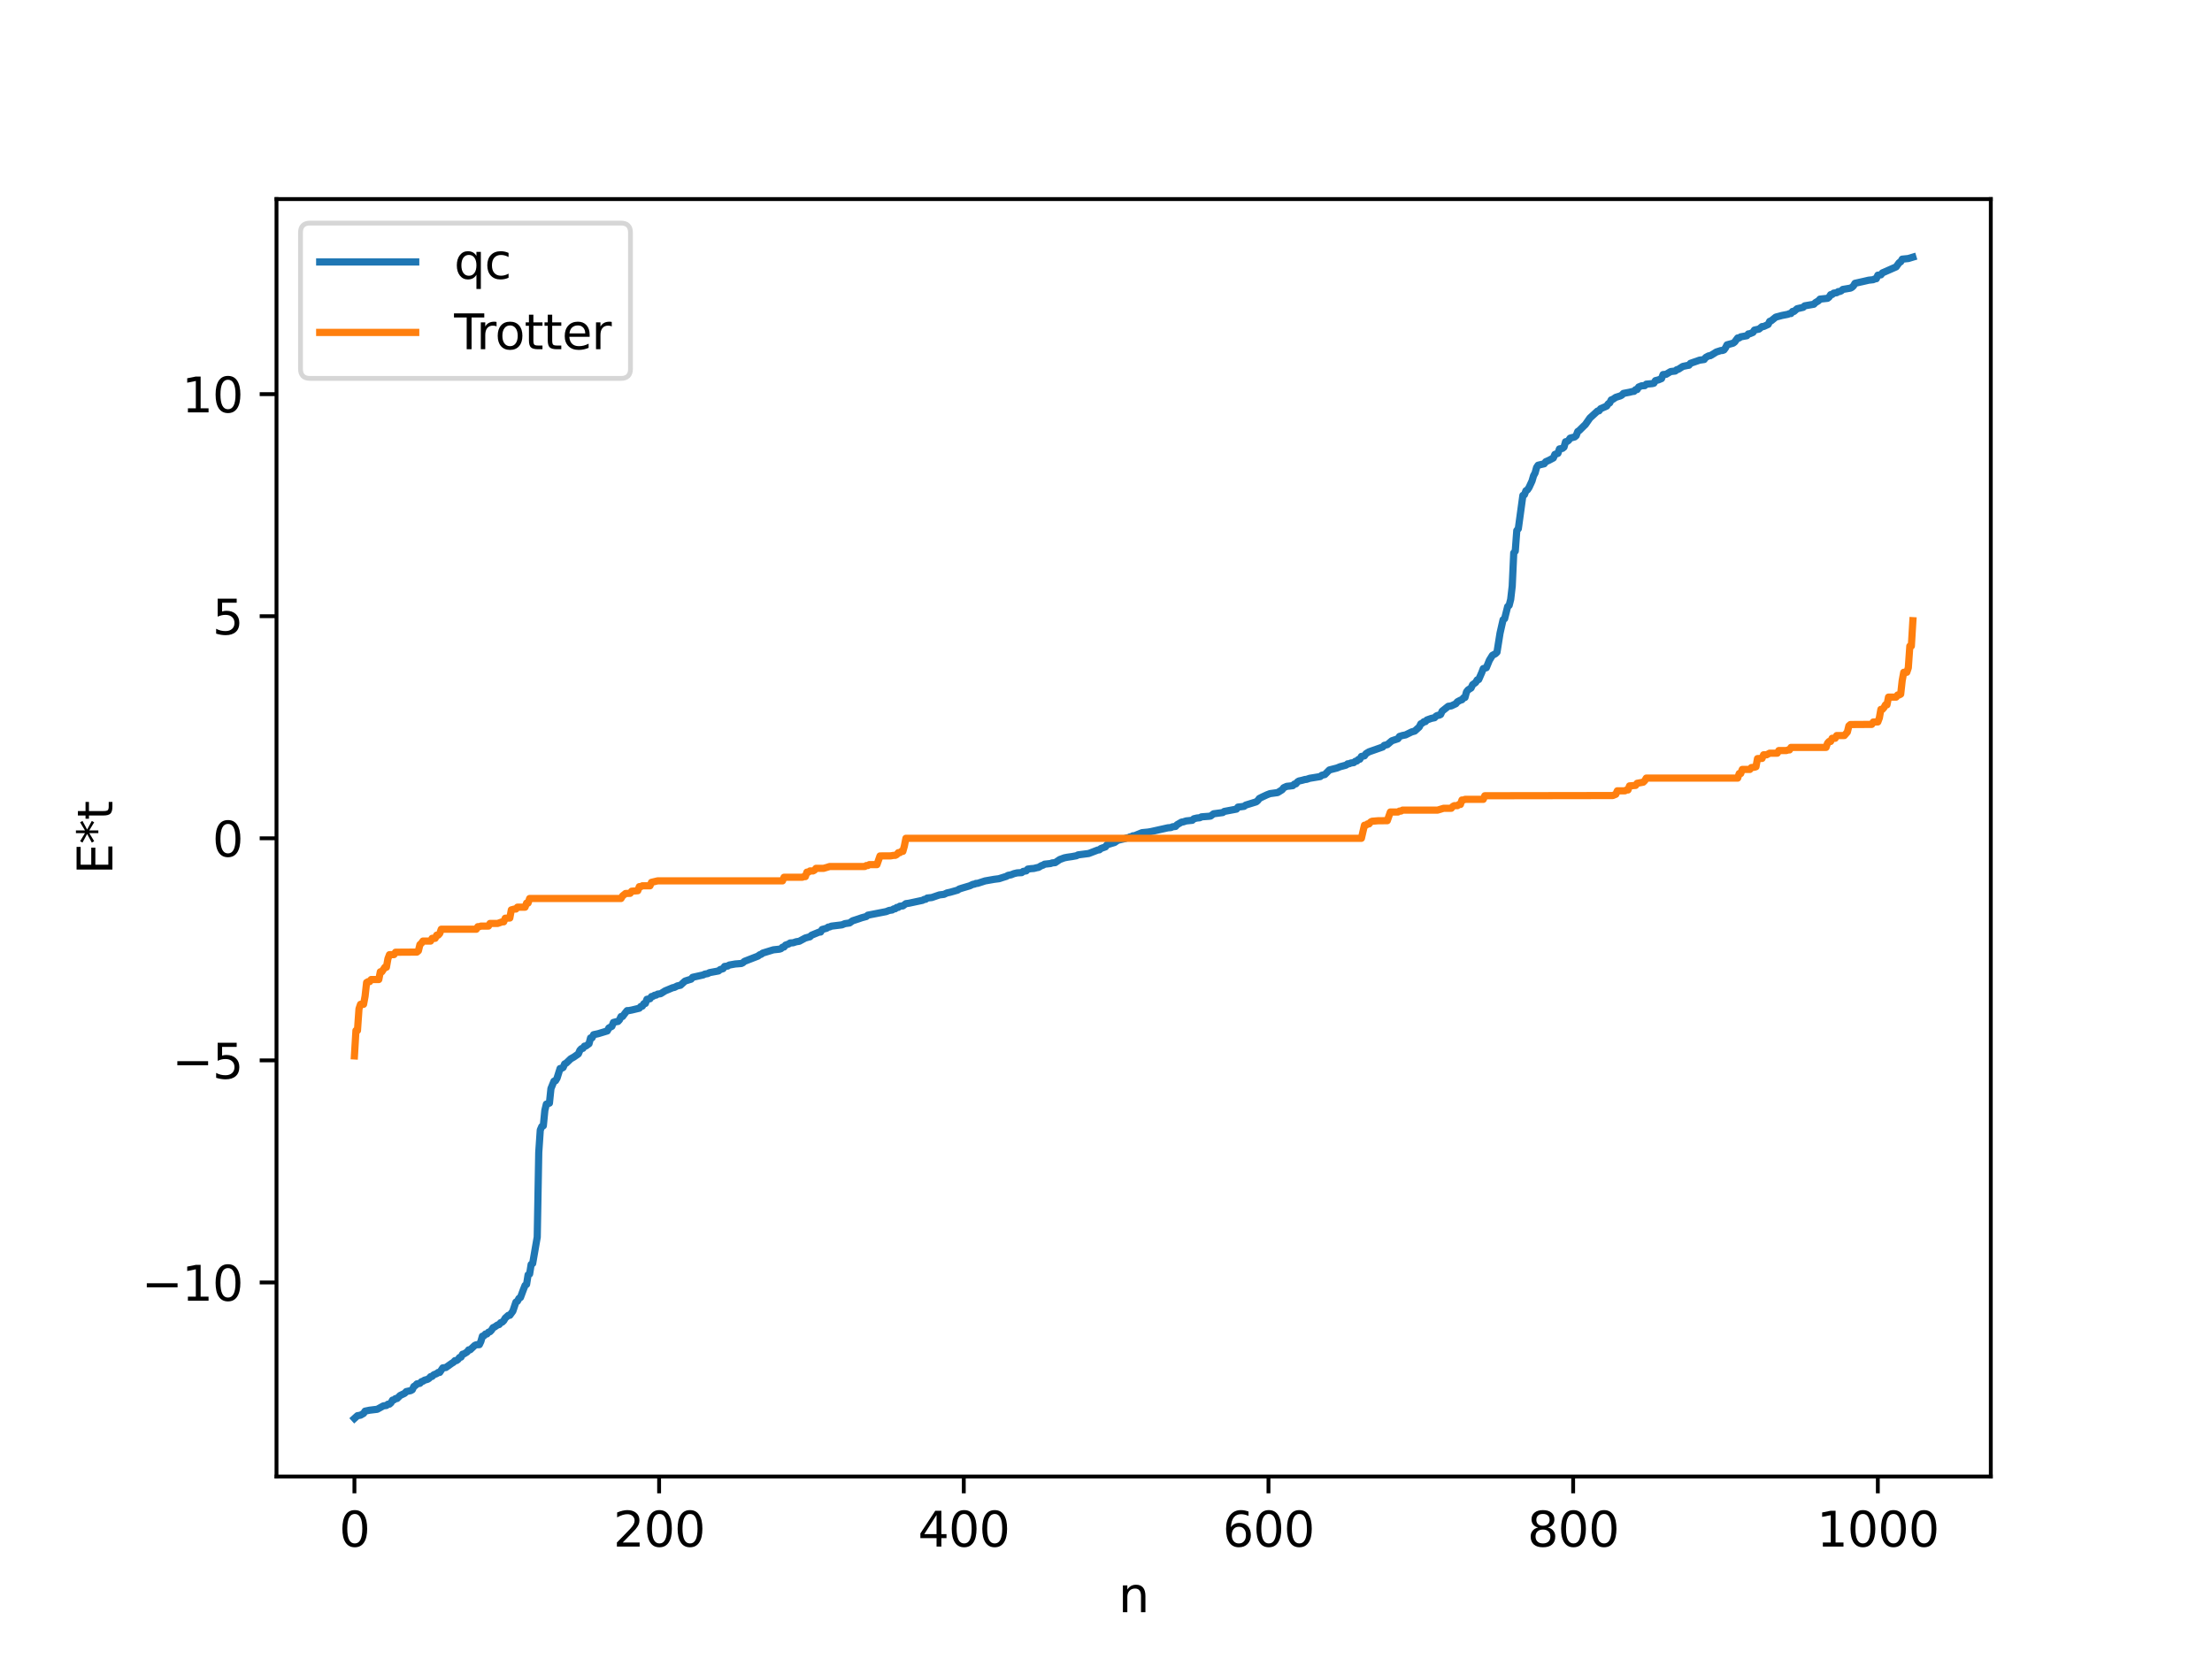 <?xml version="1.0" encoding="utf-8" standalone="no"?>
<!DOCTYPE svg PUBLIC "-//W3C//DTD SVG 1.1//EN"
  "http://www.w3.org/Graphics/SVG/1.1/DTD/svg11.dtd">
<svg xmlns:xlink="http://www.w3.org/1999/xlink" width="460.8pt" height="345.6pt" viewBox="0 0 460.8 345.6" xmlns="http://www.w3.org/2000/svg" version="1.1">
 <defs>
  <style type="text/css">*{stroke-linejoin: round; stroke-linecap: butt}</style>
 </defs>
 <g id="figure_1">
  <g id="patch_1">
   <path d="M 0 345.6 
L 460.8 345.6 
L 460.8 0 
L 0 0 
z
" style="fill: #ffffff"/>
  </g>
  <g id="axes_1">
   <g id="patch_2">
    <path d="M 57.6 307.584 
L 414.72 307.584 
L 414.72 41.472 
L 57.6 41.472 
z
" style="fill: #ffffff"/>
   </g>
   <g id="matplotlib.axis_1">
    <g id="xtick_1">
     <g id="line2d_1">
      <defs>
       <path id="mfc87786f05" d="M 0 0 
L 0 3.5 
" style="stroke: #000000; stroke-width: 0.8"/>
      </defs>
      <g>
       <use xlink:href="#mfc87786f05" x="73.833" y="307.584" style="stroke: #000000; stroke-width: 0.8"/>
      </g>
     </g>
     <g id="text_1">
      <!-- 0 -->
      <g transform="translate(70.651 322.182) scale(0.1 -0.1)">
       <defs>
        <path id="DejaVuSans-30" d="M 2034 4250 
Q 1547 4250 1301 3770 
Q 1056 3291 1056 2328 
Q 1056 1369 1301 889 
Q 1547 409 2034 409 
Q 2525 409 2770 889 
Q 3016 1369 3016 2328 
Q 3016 3291 2770 3770 
Q 2525 4250 2034 4250 
z
M 2034 4750 
Q 2819 4750 3233 4129 
Q 3647 3509 3647 2328 
Q 3647 1150 3233 529 
Q 2819 -91 2034 -91 
Q 1250 -91 836 529 
Q 422 1150 422 2328 
Q 422 3509 836 4129 
Q 1250 4750 2034 4750 
z
" transform="scale(0.016)"/>
       </defs>
       <use xlink:href="#DejaVuSans-30"/>
      </g>
     </g>
    </g>
    <g id="xtick_2">
     <g id="line2d_2">
      <g>
       <use xlink:href="#mfc87786f05" x="137.304" y="307.584" style="stroke: #000000; stroke-width: 0.8"/>
      </g>
     </g>
     <g id="text_2">
      <!-- 200 -->
      <g transform="translate(127.76 322.182) scale(0.1 -0.1)">
       <defs>
        <path id="DejaVuSans-32" d="M 1228 531 
L 3431 531 
L 3431 0 
L 469 0 
L 469 531 
Q 828 903 1448 1529 
Q 2069 2156 2228 2338 
Q 2531 2678 2651 2914 
Q 2772 3150 2772 3378 
Q 2772 3750 2511 3984 
Q 2250 4219 1831 4219 
Q 1534 4219 1204 4116 
Q 875 4013 500 3803 
L 500 4441 
Q 881 4594 1212 4672 
Q 1544 4750 1819 4750 
Q 2544 4750 2975 4387 
Q 3406 4025 3406 3419 
Q 3406 3131 3298 2873 
Q 3191 2616 2906 2266 
Q 2828 2175 2409 1742 
Q 1991 1309 1228 531 
z
" transform="scale(0.016)"/>
       </defs>
       <use xlink:href="#DejaVuSans-32"/>
       <use xlink:href="#DejaVuSans-30" x="63.623"/>
       <use xlink:href="#DejaVuSans-30" x="127.246"/>
      </g>
     </g>
    </g>
    <g id="xtick_3">
     <g id="line2d_3">
      <g>
       <use xlink:href="#mfc87786f05" x="200.775" y="307.584" style="stroke: #000000; stroke-width: 0.8"/>
      </g>
     </g>
     <g id="text_3">
      <!-- 400 -->
      <g transform="translate(191.231 322.182) scale(0.1 -0.1)">
       <defs>
        <path id="DejaVuSans-34" d="M 2419 4116 
L 825 1625 
L 2419 1625 
L 2419 4116 
z
M 2253 4666 
L 3047 4666 
L 3047 1625 
L 3713 1625 
L 3713 1100 
L 3047 1100 
L 3047 0 
L 2419 0 
L 2419 1100 
L 313 1100 
L 313 1709 
L 2253 4666 
z
" transform="scale(0.016)"/>
       </defs>
       <use xlink:href="#DejaVuSans-34"/>
       <use xlink:href="#DejaVuSans-30" x="63.623"/>
       <use xlink:href="#DejaVuSans-30" x="127.246"/>
      </g>
     </g>
    </g>
    <g id="xtick_4">
     <g id="line2d_4">
      <g>
       <use xlink:href="#mfc87786f05" x="264.246" y="307.584" style="stroke: #000000; stroke-width: 0.8"/>
      </g>
     </g>
     <g id="text_4">
      <!-- 600 -->
      <g transform="translate(254.702 322.182) scale(0.1 -0.1)">
       <defs>
        <path id="DejaVuSans-36" d="M 2113 2584 
Q 1688 2584 1439 2293 
Q 1191 2003 1191 1497 
Q 1191 994 1439 701 
Q 1688 409 2113 409 
Q 2538 409 2786 701 
Q 3034 994 3034 1497 
Q 3034 2003 2786 2293 
Q 2538 2584 2113 2584 
z
M 3366 4563 
L 3366 3988 
Q 3128 4100 2886 4159 
Q 2644 4219 2406 4219 
Q 1781 4219 1451 3797 
Q 1122 3375 1075 2522 
Q 1259 2794 1537 2939 
Q 1816 3084 2150 3084 
Q 2853 3084 3261 2657 
Q 3669 2231 3669 1497 
Q 3669 778 3244 343 
Q 2819 -91 2113 -91 
Q 1303 -91 875 529 
Q 447 1150 447 2328 
Q 447 3434 972 4092 
Q 1497 4750 2381 4750 
Q 2619 4750 2861 4703 
Q 3103 4656 3366 4563 
z
" transform="scale(0.016)"/>
       </defs>
       <use xlink:href="#DejaVuSans-36"/>
       <use xlink:href="#DejaVuSans-30" x="63.623"/>
       <use xlink:href="#DejaVuSans-30" x="127.246"/>
      </g>
     </g>
    </g>
    <g id="xtick_5">
     <g id="line2d_5">
      <g>
       <use xlink:href="#mfc87786f05" x="327.717" y="307.584" style="stroke: #000000; stroke-width: 0.8"/>
      </g>
     </g>
     <g id="text_5">
      <!-- 800 -->
      <g transform="translate(318.173 322.182) scale(0.1 -0.1)">
       <defs>
        <path id="DejaVuSans-38" d="M 2034 2216 
Q 1584 2216 1326 1975 
Q 1069 1734 1069 1313 
Q 1069 891 1326 650 
Q 1584 409 2034 409 
Q 2484 409 2743 651 
Q 3003 894 3003 1313 
Q 3003 1734 2745 1975 
Q 2488 2216 2034 2216 
z
M 1403 2484 
Q 997 2584 770 2862 
Q 544 3141 544 3541 
Q 544 4100 942 4425 
Q 1341 4750 2034 4750 
Q 2731 4750 3128 4425 
Q 3525 4100 3525 3541 
Q 3525 3141 3298 2862 
Q 3072 2584 2669 2484 
Q 3125 2378 3379 2068 
Q 3634 1759 3634 1313 
Q 3634 634 3220 271 
Q 2806 -91 2034 -91 
Q 1263 -91 848 271 
Q 434 634 434 1313 
Q 434 1759 690 2068 
Q 947 2378 1403 2484 
z
M 1172 3481 
Q 1172 3119 1398 2916 
Q 1625 2713 2034 2713 
Q 2441 2713 2670 2916 
Q 2900 3119 2900 3481 
Q 2900 3844 2670 4047 
Q 2441 4250 2034 4250 
Q 1625 4250 1398 4047 
Q 1172 3844 1172 3481 
z
" transform="scale(0.016)"/>
       </defs>
       <use xlink:href="#DejaVuSans-38"/>
       <use xlink:href="#DejaVuSans-30" x="63.623"/>
       <use xlink:href="#DejaVuSans-30" x="127.246"/>
      </g>
     </g>
    </g>
    <g id="xtick_6">
     <g id="line2d_6">
      <g>
       <use xlink:href="#mfc87786f05" x="391.188" y="307.584" style="stroke: #000000; stroke-width: 0.8"/>
      </g>
     </g>
     <g id="text_6">
      <!-- 1000 -->
      <g transform="translate(378.463 322.182) scale(0.1 -0.1)">
       <defs>
        <path id="DejaVuSans-31" d="M 794 531 
L 1825 531 
L 1825 4091 
L 703 3866 
L 703 4441 
L 1819 4666 
L 2450 4666 
L 2450 531 
L 3481 531 
L 3481 0 
L 794 0 
L 794 531 
z
" transform="scale(0.016)"/>
       </defs>
       <use xlink:href="#DejaVuSans-31"/>
       <use xlink:href="#DejaVuSans-30" x="63.623"/>
       <use xlink:href="#DejaVuSans-30" x="127.246"/>
       <use xlink:href="#DejaVuSans-30" x="190.869"/>
      </g>
     </g>
    </g>
    <g id="text_7">
     <!-- n -->
     <g transform="translate(232.991 335.861) scale(0.1 -0.1)">
      <defs>
       <path id="DejaVuSans-6e" d="M 3513 2113 
L 3513 0 
L 2938 0 
L 2938 2094 
Q 2938 2591 2744 2837 
Q 2550 3084 2163 3084 
Q 1697 3084 1428 2787 
Q 1159 2491 1159 1978 
L 1159 0 
L 581 0 
L 581 3500 
L 1159 3500 
L 1159 2956 
Q 1366 3272 1645 3428 
Q 1925 3584 2291 3584 
Q 2894 3584 3203 3211 
Q 3513 2838 3513 2113 
z
" transform="scale(0.016)"/>
      </defs>
      <use xlink:href="#DejaVuSans-6e"/>
     </g>
    </g>
   </g>
   <g id="matplotlib.axis_2">
    <g id="ytick_1">
     <g id="line2d_7">
      <defs>
       <path id="mafaa96c40a" d="M 0 0 
L -3.5 0 
" style="stroke: #000000; stroke-width: 0.8"/>
      </defs>
      <g>
       <use xlink:href="#mafaa96c40a" x="57.6" y="267.162" style="stroke: #000000; stroke-width: 0.8"/>
      </g>
     </g>
     <g id="text_8">
      <!-- −10 -->
      <g transform="translate(29.495 270.961) scale(0.1 -0.1)">
       <defs>
        <path id="DejaVuSans-2212" d="M 678 2272 
L 4684 2272 
L 4684 1741 
L 678 1741 
L 678 2272 
z
" transform="scale(0.016)"/>
       </defs>
       <use xlink:href="#DejaVuSans-2212"/>
       <use xlink:href="#DejaVuSans-31" x="83.789"/>
       <use xlink:href="#DejaVuSans-30" x="147.412"/>
      </g>
     </g>
    </g>
    <g id="ytick_2">
     <g id="line2d_8">
      <g>
       <use xlink:href="#mafaa96c40a" x="57.6" y="220.899" style="stroke: #000000; stroke-width: 0.8"/>
      </g>
     </g>
     <g id="text_9">
      <!-- −5 -->
      <g transform="translate(35.858 224.698) scale(0.1 -0.1)">
       <defs>
        <path id="DejaVuSans-35" d="M 691 4666 
L 3169 4666 
L 3169 4134 
L 1269 4134 
L 1269 2991 
Q 1406 3038 1543 3061 
Q 1681 3084 1819 3084 
Q 2600 3084 3056 2656 
Q 3513 2228 3513 1497 
Q 3513 744 3044 326 
Q 2575 -91 1722 -91 
Q 1428 -91 1123 -41 
Q 819 9 494 109 
L 494 744 
Q 775 591 1075 516 
Q 1375 441 1709 441 
Q 2250 441 2565 725 
Q 2881 1009 2881 1497 
Q 2881 1984 2565 2268 
Q 2250 2553 1709 2553 
Q 1456 2553 1204 2497 
Q 953 2441 691 2322 
L 691 4666 
z
" transform="scale(0.016)"/>
       </defs>
       <use xlink:href="#DejaVuSans-2212"/>
       <use xlink:href="#DejaVuSans-35" x="83.789"/>
      </g>
     </g>
    </g>
    <g id="ytick_3">
     <g id="line2d_9">
      <g>
       <use xlink:href="#mafaa96c40a" x="57.6" y="174.635" style="stroke: #000000; stroke-width: 0.8"/>
      </g>
     </g>
     <g id="text_10">
      <!-- 0 -->
      <g transform="translate(44.237 178.434) scale(0.1 -0.1)">
       <use xlink:href="#DejaVuSans-30"/>
      </g>
     </g>
    </g>
    <g id="ytick_4">
     <g id="line2d_10">
      <g>
       <use xlink:href="#mafaa96c40a" x="57.6" y="128.372" style="stroke: #000000; stroke-width: 0.8"/>
      </g>
     </g>
     <g id="text_11">
      <!-- 5 -->
      <g transform="translate(44.237 132.171) scale(0.1 -0.1)">
       <use xlink:href="#DejaVuSans-35"/>
      </g>
     </g>
    </g>
    <g id="ytick_5">
     <g id="line2d_11">
      <g>
       <use xlink:href="#mafaa96c40a" x="57.6" y="82.108" style="stroke: #000000; stroke-width: 0.8"/>
      </g>
     </g>
     <g id="text_12">
      <!-- 10 -->
      <g transform="translate(37.875 85.908) scale(0.1 -0.1)">
       <use xlink:href="#DejaVuSans-31"/>
       <use xlink:href="#DejaVuSans-30" x="63.623"/>
      </g>
     </g>
    </g>
    <g id="text_13">
     <!-- E*t -->
     <g transform="translate(23.416 182.148) rotate(-90) scale(0.1 -0.1)">
      <defs>
       <path id="DejaVuSans-45" d="M 628 4666 
L 3578 4666 
L 3578 4134 
L 1259 4134 
L 1259 2753 
L 3481 2753 
L 3481 2222 
L 1259 2222 
L 1259 531 
L 3634 531 
L 3634 0 
L 628 0 
L 628 4666 
z
" transform="scale(0.016)"/>
       <path id="DejaVuSans-2a" d="M 3009 3897 
L 1888 3291 
L 3009 2681 
L 2828 2375 
L 1778 3009 
L 1778 1831 
L 1422 1831 
L 1422 3009 
L 372 2375 
L 191 2681 
L 1313 3291 
L 191 3897 
L 372 4206 
L 1422 3572 
L 1422 4750 
L 1778 4750 
L 1778 3572 
L 2828 4206 
L 3009 3897 
z
" transform="scale(0.016)"/>
       <path id="DejaVuSans-74" d="M 1172 4494 
L 1172 3500 
L 2356 3500 
L 2356 3053 
L 1172 3053 
L 1172 1153 
Q 1172 725 1289 603 
Q 1406 481 1766 481 
L 2356 481 
L 2356 0 
L 1766 0 
Q 1100 0 847 248 
Q 594 497 594 1153 
L 594 3053 
L 172 3053 
L 172 3500 
L 594 3500 
L 594 4494 
L 1172 4494 
z
" transform="scale(0.016)"/>
      </defs>
      <use xlink:href="#DejaVuSans-45"/>
      <use xlink:href="#DejaVuSans-2a" x="63.184"/>
      <use xlink:href="#DejaVuSans-74" x="113.184"/>
     </g>
    </g>
   </g>
   <g id="line2d_12">
    <path d="M 73.833 295.488 
L 74.467 294.913 
L 75.102 294.809 
L 75.737 294.442 
L 76.054 293.965 
L 77.006 293.769 
L 78.593 293.578 
L 79.862 292.869 
L 80.497 292.785 
L 80.815 292.517 
L 81.132 292.507 
L 81.449 292.226 
L 81.767 291.673 
L 82.084 291.61 
L 82.401 291.347 
L 82.719 291.336 
L 83.353 290.706 
L 84.305 290.251 
L 84.623 289.895 
L 85.575 289.685 
L 85.892 289.5 
L 86.21 288.827 
L 86.527 288.643 
L 86.844 288.294 
L 87.479 288.172 
L 87.796 287.826 
L 88.114 287.732 
L 88.431 287.517 
L 89.066 287.34 
L 89.383 287.14 
L 89.7 286.78 
L 90.018 286.735 
L 90.335 286.404 
L 90.97 286.147 
L 91.287 285.902 
L 91.605 285.898 
L 92.239 284.952 
L 92.874 284.881 
L 94.143 283.983 
L 94.461 283.795 
L 94.778 283.443 
L 95.096 283.433 
L 95.413 283.206 
L 95.73 282.788 
L 96.048 282.708 
L 96.365 282.106 
L 96.682 282.028 
L 97.317 281.631 
L 97.634 281.2 
L 97.952 281.176 
L 98.904 280.277 
L 99.221 280.14 
L 99.856 280.114 
L 100.173 279.447 
L 100.491 278.35 
L 100.808 278.281 
L 101.125 277.899 
L 101.443 277.886 
L 101.76 277.519 
L 102.077 277.415 
L 102.395 277.085 
L 102.712 276.571 
L 103.029 276.445 
L 103.664 276.005 
L 103.981 275.929 
L 104.299 275.531 
L 104.616 275.427 
L 104.934 275.123 
L 105.251 274.581 
L 105.886 274.015 
L 106.203 274.002 
L 106.838 273.136 
L 107.472 271.249 
L 107.79 271.067 
L 108.107 270.483 
L 108.424 270.288 
L 109.059 268.578 
L 109.377 267.779 
L 109.694 267.558 
L 110.011 265.571 
L 110.329 265.394 
L 110.646 263.407 
L 110.963 263.209 
L 111.915 257.704 
L 112.233 240.068 
L 112.55 235.404 
L 112.867 234.667 
L 113.185 234.522 
L 113.502 231.302 
L 113.82 230.005 
L 114.454 229.806 
L 114.772 226.775 
L 115.406 225.227 
L 115.724 225.142 
L 116.041 224.605 
L 116.676 222.589 
L 116.993 222.554 
L 117.31 222.375 
L 117.628 221.633 
L 117.945 221.478 
L 118.897 220.566 
L 119.532 220.209 
L 120.484 219.544 
L 120.801 218.8 
L 121.119 218.464 
L 121.436 218.388 
L 121.753 217.927 
L 122.071 217.891 
L 122.705 217.423 
L 123.023 216.219 
L 123.34 216.199 
L 123.658 215.546 
L 124.61 215.339 
L 126.514 214.76 
L 126.831 214.148 
L 127.466 213.803 
L 127.783 212.995 
L 128.418 212.833 
L 128.735 212.789 
L 129.053 212.449 
L 129.37 211.762 
L 129.687 211.758 
L 130.322 210.917 
L 130.639 210.532 
L 130.957 210.532 
L 131.591 210.411 
L 133.178 210.031 
L 133.496 209.665 
L 133.813 209.6 
L 134.13 209.081 
L 134.448 209.036 
L 134.765 208.171 
L 135.4 208.061 
L 135.717 207.6 
L 136.034 207.55 
L 136.352 207.327 
L 136.669 207.307 
L 136.986 207.094 
L 137.621 207.009 
L 138.573 206.411 
L 139.208 206.148 
L 140.16 205.75 
L 140.477 205.702 
L 141.112 205.377 
L 141.747 205.248 
L 142.699 204.379 
L 143.334 204.175 
L 143.968 203.98 
L 144.286 203.589 
L 146.507 203.092 
L 146.824 202.924 
L 147.459 202.813 
L 147.777 202.622 
L 149.681 202.265 
L 149.998 201.985 
L 150.633 201.789 
L 150.95 201.324 
L 151.585 201.248 
L 151.902 201.039 
L 153.172 200.813 
L 154.441 200.712 
L 154.758 200.556 
L 155.076 200.271 
L 157.932 199.162 
L 158.249 198.891 
L 158.567 198.805 
L 158.884 198.546 
L 161.105 197.864 
L 162.375 197.728 
L 162.692 197.624 
L 163.01 197.315 
L 163.327 197.283 
L 163.644 196.88 
L 164.279 196.659 
L 164.596 196.44 
L 165.231 196.394 
L 165.866 196.184 
L 166.5 196.083 
L 167.77 195.4 
L 168.405 195.227 
L 168.722 195.152 
L 169.039 194.83 
L 170.626 194.176 
L 170.943 194.159 
L 171.261 193.63 
L 172.213 193.37 
L 172.53 193.133 
L 172.848 193.097 
L 173.165 192.938 
L 175.386 192.663 
L 176.021 192.408 
L 176.973 192.272 
L 177.608 191.821 
L 178.877 191.409 
L 179.512 191.185 
L 180.464 190.928 
L 180.781 190.649 
L 184.59 189.907 
L 185.224 189.661 
L 185.859 189.564 
L 186.177 189.335 
L 186.494 189.316 
L 186.811 189.035 
L 187.129 189.028 
L 187.446 188.778 
L 188.081 188.715 
L 188.715 188.248 
L 189.35 188.16 
L 192.206 187.548 
L 192.524 187.362 
L 192.841 187.335 
L 193.158 187.078 
L 194.11 186.973 
L 195.697 186.427 
L 196.649 186.311 
L 197.284 186.013 
L 197.919 185.877 
L 199.505 185.425 
L 199.823 185.199 
L 200.458 184.997 
L 202.044 184.523 
L 202.679 184.217 
L 202.996 184.187 
L 203.314 184.027 
L 203.631 184.024 
L 205.218 183.509 
L 207.122 183.176 
L 208.074 183.055 
L 209.661 182.556 
L 209.978 182.356 
L 210.613 182.239 
L 211.248 181.988 
L 211.882 181.837 
L 212.834 181.783 
L 213.152 181.528 
L 213.786 181.416 
L 214.104 181.05 
L 214.739 180.961 
L 215.373 180.914 
L 216.008 180.751 
L 216.325 180.701 
L 216.96 180.323 
L 217.277 180.235 
L 217.595 180.027 
L 218.864 179.888 
L 219.181 179.76 
L 219.816 179.7 
L 220.768 179.056 
L 221.72 178.703 
L 222.355 178.577 
L 223.307 178.44 
L 224.259 178.263 
L 224.577 178.085 
L 225.529 177.965 
L 226.798 177.799 
L 228.702 177.07 
L 229.02 177.035 
L 229.337 176.757 
L 230.289 176.417 
L 230.606 175.981 
L 232.193 175.505 
L 232.828 175.05 
L 234.415 174.682 
L 234.732 174.539 
L 235.049 174.536 
L 235.367 174.341 
L 235.684 174.31 
L 236.001 174.11 
L 236.319 174.101 
L 237.905 173.459 
L 239.175 173.333 
L 239.81 173.224 
L 243.3 172.446 
L 243.935 172.397 
L 244.253 172.231 
L 244.887 172.161 
L 245.205 171.803 
L 246.157 171.251 
L 246.474 171.218 
L 247.109 171.012 
L 248.378 170.881 
L 248.696 170.564 
L 249.33 170.412 
L 249.965 170.349 
L 250.282 170.164 
L 251.869 170.044 
L 252.186 169.999 
L 252.821 169.525 
L 254.725 169.27 
L 255.043 169.034 
L 257.581 168.554 
L 257.899 168.13 
L 258.534 168.06 
L 259.168 167.975 
L 259.486 167.722 
L 261.707 167.033 
L 262.024 166.761 
L 262.342 166.336 
L 262.977 166.013 
L 263.929 165.571 
L 264.563 165.328 
L 266.15 165.109 
L 266.785 164.716 
L 267.102 164.513 
L 267.42 164.094 
L 268.054 163.808 
L 268.689 163.743 
L 269.324 163.662 
L 269.641 163.337 
L 269.958 163.29 
L 270.276 162.893 
L 270.593 162.696 
L 271.228 162.557 
L 271.862 162.38 
L 272.18 162.355 
L 272.815 162.138 
L 275.036 161.772 
L 275.353 161.505 
L 275.988 161.352 
L 276.94 160.394 
L 278.527 159.986 
L 279.162 159.723 
L 280.431 159.381 
L 280.748 159.116 
L 281.066 159.109 
L 281.383 158.954 
L 282.018 158.865 
L 282.335 158.594 
L 282.653 158.533 
L 282.97 158.215 
L 283.287 158.156 
L 283.605 157.581 
L 284.239 157.458 
L 284.557 156.997 
L 285.191 156.617 
L 288.048 155.613 
L 288.365 155.267 
L 289 155.123 
L 289.952 154.316 
L 291.221 153.895 
L 291.539 153.412 
L 292.173 153.218 
L 292.808 153.093 
L 293.443 152.781 
L 294.077 152.474 
L 294.712 152.295 
L 295.664 151.437 
L 295.981 150.782 
L 296.299 150.652 
L 296.616 150.346 
L 296.934 150.327 
L 297.251 149.983 
L 298.203 149.646 
L 298.838 149.522 
L 299.155 149.189 
L 299.472 149.025 
L 299.79 148.994 
L 300.107 148.84 
L 300.424 148.147 
L 301.694 147.138 
L 302.329 147.049 
L 303.281 146.6 
L 303.598 146.199 
L 304.233 145.859 
L 304.55 145.775 
L 304.867 145.384 
L 305.185 145.297 
L 305.502 144.125 
L 305.82 143.722 
L 306.454 143.321 
L 306.772 142.637 
L 307.406 142.177 
L 307.724 141.636 
L 308.041 141.56 
L 308.676 140.112 
L 308.993 139.279 
L 309.628 139.101 
L 310.262 137.552 
L 310.897 136.522 
L 311.532 136.179 
L 311.849 135.87 
L 312.484 131.897 
L 313.119 129.103 
L 313.436 128.891 
L 314.071 126.358 
L 314.388 126.104 
L 314.705 124.855 
L 315.023 122.098 
L 315.34 115.182 
L 315.658 114.806 
L 315.975 110.519 
L 316.292 110.145 
L 317.244 103.2 
L 317.562 103.068 
L 317.879 102.231 
L 318.196 102.045 
L 318.514 101.573 
L 319.148 100.201 
L 319.466 99.108 
L 319.783 98.537 
L 320.1 97.382 
L 320.418 96.913 
L 321.687 96.614 
L 322.005 96.189 
L 322.639 95.908 
L 323.591 95.407 
L 323.909 94.659 
L 324.543 94.447 
L 324.861 93.516 
L 325.496 93.404 
L 325.813 93.144 
L 326.13 92.025 
L 326.448 91.969 
L 326.765 91.743 
L 327.082 91.276 
L 328.034 91.02 
L 328.352 90.744 
L 328.669 89.894 
L 328.986 89.686 
L 329.939 88.743 
L 330.256 88.446 
L 331.208 87.082 
L 332.795 85.629 
L 333.112 85.579 
L 333.429 85.149 
L 334.699 84.596 
L 335.016 84.127 
L 335.334 83.926 
L 335.651 83.303 
L 335.968 83.201 
L 336.603 82.77 
L 337.555 82.469 
L 337.872 82.291 
L 338.19 81.954 
L 339.459 81.71 
L 340.094 81.552 
L 340.411 81.52 
L 340.729 81.163 
L 341.046 81.151 
L 341.363 80.621 
L 341.998 80.366 
L 342.633 80.336 
L 342.95 80.029 
L 344.22 79.911 
L 344.537 79.825 
L 344.854 79.294 
L 345.489 79.133 
L 346.124 78.868 
L 346.441 78.032 
L 347.076 77.977 
L 348.028 77.403 
L 348.98 77.294 
L 349.297 77.019 
L 349.615 76.941 
L 350.567 76.33 
L 351.519 76.133 
L 351.836 76.087 
L 352.153 75.688 
L 354.058 75.025 
L 355.01 74.892 
L 355.327 74.464 
L 355.962 74.121 
L 356.279 74.1 
L 356.914 73.727 
L 357.548 73.329 
L 358.5 73.021 
L 358.818 73.015 
L 359.135 72.893 
L 359.453 72.46 
L 359.77 71.836 
L 361.039 71.491 
L 361.357 71.254 
L 361.991 70.403 
L 362.309 70.402 
L 362.626 70.168 
L 363.896 69.939 
L 364.213 69.559 
L 364.53 69.523 
L 365.165 69.255 
L 365.482 68.757 
L 366.434 68.555 
L 367.069 68.029 
L 367.386 68.025 
L 368.339 67.587 
L 368.656 66.943 
L 368.973 66.832 
L 369.925 66.061 
L 371.195 65.721 
L 372.464 65.471 
L 372.781 65.321 
L 373.099 65.312 
L 373.416 64.879 
L 373.734 64.873 
L 374.368 64.313 
L 375.638 64.022 
L 375.955 63.71 
L 377.859 63.379 
L 378.177 63.049 
L 378.811 62.672 
L 379.129 62.314 
L 380.715 62.142 
L 381.033 61.893 
L 381.35 61.385 
L 381.667 61.354 
L 381.985 61.066 
L 382.62 60.974 
L 382.937 60.746 
L 383.254 60.729 
L 383.572 60.585 
L 383.889 60.293 
L 385.476 60.023 
L 385.793 59.857 
L 386.11 59.561 
L 386.428 59.017 
L 388.332 58.591 
L 389.284 58.368 
L 390.236 58.264 
L 390.553 58.091 
L 390.871 58.06 
L 391.188 57.326 
L 391.823 57.256 
L 392.14 56.848 
L 394.996 55.594 
L 395.631 54.716 
L 395.948 54.531 
L 396.266 53.986 
L 397.535 53.856 
L 398.487 53.568 
L 398.487 53.568 
" clip-path="url(#p0a54b02ac8)" style="fill: none; stroke: #1f77b4; stroke-width: 1.5; stroke-linecap: square"/>
   </g>
   <g id="line2d_13">
    <path d="M 73.833 219.968 
L 74.15 214.678 
L 74.467 214.678 
L 74.785 210.156 
L 75.102 209.217 
L 75.737 209.217 
L 76.054 207.525 
L 76.372 204.669 
L 76.689 204.494 
L 77.006 204.494 
L 77.324 204.052 
L 78.91 204.052 
L 79.228 202.441 
L 79.545 202.441 
L 80.18 201.497 
L 80.497 201.497 
L 80.815 199.715 
L 81.132 198.877 
L 82.084 198.862 
L 82.401 198.366 
L 86.844 198.338 
L 87.162 198.066 
L 87.479 196.775 
L 87.796 196.489 
L 88.114 196.042 
L 89.7 196.042 
L 90.018 195.471 
L 90.653 195.471 
L 90.97 194.808 
L 91.287 194.808 
L 91.605 194.462 
L 91.922 193.573 
L 99.221 193.573 
L 99.539 193.044 
L 99.856 193.044 
L 100.173 192.919 
L 101.76 192.919 
L 102.077 192.37 
L 103.664 192.37 
L 104.616 192.032 
L 104.934 192.032 
L 105.251 191.279 
L 106.203 191.241 
L 106.52 189.542 
L 107.155 189.374 
L 107.472 189.374 
L 107.79 188.983 
L 109.377 188.983 
L 109.694 188.124 
L 110.011 188.124 
L 110.329 187.175 
L 129.37 187.175 
L 129.687 186.636 
L 130.322 186.129 
L 131.274 186.097 
L 131.591 185.656 
L 132.861 185.555 
L 133.178 184.706 
L 133.496 184.706 
L 133.813 184.529 
L 135.4 184.529 
L 135.717 183.805 
L 136.986 183.502 
L 163.01 183.502 
L 163.327 182.751 
L 167.135 182.751 
L 167.453 182.614 
L 167.77 182.614 
L 168.087 181.684 
L 168.405 181.684 
L 168.722 181.436 
L 169.357 181.436 
L 169.674 181.275 
L 169.991 180.892 
L 171.578 180.892 
L 172.848 180.507 
L 180.147 180.507 
L 180.464 180.309 
L 180.781 180.309 
L 181.099 180.115 
L 182.686 180.115 
L 183.32 178.308 
L 185.542 178.292 
L 186.177 178.187 
L 186.494 178.187 
L 186.811 178.028 
L 187.129 177.631 
L 187.446 177.631 
L 187.763 177.362 
L 188.081 177.362 
L 188.398 176.238 
L 188.715 174.635 
L 283.605 174.635 
L 284.239 171.909 
L 284.557 171.909 
L 284.874 171.639 
L 285.191 171.639 
L 285.509 171.242 
L 285.826 171.083 
L 287.096 170.978 
L 289 170.962 
L 289.634 169.155 
L 291.221 169.155 
L 291.539 168.961 
L 291.856 168.961 
L 292.173 168.764 
L 299.472 168.764 
L 300.742 168.379 
L 302.329 168.379 
L 302.646 167.995 
L 302.963 167.835 
L 303.598 167.835 
L 303.915 167.587 
L 304.233 167.587 
L 304.55 166.657 
L 304.867 166.657 
L 305.185 166.519 
L 308.993 166.519 
L 309.31 165.768 
L 335.968 165.727 
L 336.603 165.466 
L 336.92 164.742 
L 338.507 164.742 
L 338.824 164.564 
L 339.142 164.564 
L 339.459 163.715 
L 340.729 163.614 
L 341.046 163.174 
L 342.315 162.945 
L 342.633 162.634 
L 342.95 162.095 
L 361.991 162.095 
L 362.309 161.147 
L 362.626 161.147 
L 362.943 160.288 
L 364.53 160.288 
L 364.848 159.897 
L 365.482 159.829 
L 365.8 159.729 
L 366.117 158.03 
L 367.069 157.992 
L 367.386 157.239 
L 368.021 157.239 
L 368.656 156.901 
L 370.243 156.901 
L 370.56 156.352 
L 372.147 156.352 
L 372.464 156.227 
L 372.781 156.227 
L 373.099 155.697 
L 380.398 155.697 
L 380.715 154.808 
L 381.033 154.463 
L 381.35 154.463 
L 381.667 153.799 
L 382.302 153.799 
L 382.62 153.228 
L 384.206 153.228 
L 384.841 152.496 
L 385.158 151.205 
L 385.476 150.933 
L 389.919 150.905 
L 390.236 150.408 
L 391.188 150.394 
L 391.505 149.555 
L 391.823 147.773 
L 392.14 147.773 
L 392.458 147.413 
L 392.775 146.83 
L 393.092 146.83 
L 393.41 145.219 
L 394.996 145.219 
L 395.314 144.777 
L 395.631 144.777 
L 395.948 144.601 
L 396.266 141.745 
L 396.583 140.053 
L 397.218 140.053 
L 397.535 139.114 
L 397.853 134.593 
L 398.17 134.593 
L 398.487 129.303 
L 398.487 129.303 
" clip-path="url(#p0a54b02ac8)" style="fill: none; stroke: #ff7f0e; stroke-width: 1.5; stroke-linecap: square"/>
   </g>
   <g id="patch_3">
    <path d="M 57.6 307.584 
L 57.6 41.472 
" style="fill: none; stroke: #000000; stroke-width: 0.8; stroke-linejoin: miter; stroke-linecap: square"/>
   </g>
   <g id="patch_4">
    <path d="M 414.72 307.584 
L 414.72 41.472 
" style="fill: none; stroke: #000000; stroke-width: 0.8; stroke-linejoin: miter; stroke-linecap: square"/>
   </g>
   <g id="patch_5">
    <path d="M 57.6 307.584 
L 414.72 307.584 
" style="fill: none; stroke: #000000; stroke-width: 0.8; stroke-linejoin: miter; stroke-linecap: square"/>
   </g>
   <g id="patch_6">
    <path d="M 57.6 41.472 
L 414.72 41.472 
" style="fill: none; stroke: #000000; stroke-width: 0.8; stroke-linejoin: miter; stroke-linecap: square"/>
   </g>
   <g id="legend_1">
    <g id="patch_7">
     <path d="M 64.6 78.828 
L 129.342 78.828 
Q 131.342 78.828 131.342 76.828 
L 131.342 48.472 
Q 131.342 46.472 129.342 46.472 
L 64.6 46.472 
Q 62.6 46.472 62.6 48.472 
L 62.6 76.828 
Q 62.6 78.828 64.6 78.828 
z
" style="fill: #ffffff; opacity: 0.8; stroke: #cccccc; stroke-linejoin: miter"/>
    </g>
    <g id="line2d_14">
     <path d="M 66.6 54.57 
L 76.6 54.57 
L 86.6 54.57 
" style="fill: none; stroke: #1f77b4; stroke-width: 1.5; stroke-linecap: square"/>
    </g>
    <g id="text_14">
     <!-- qc -->
     <g transform="translate(94.6 58.07) scale(0.1 -0.1)">
      <defs>
       <path id="DejaVuSans-71" d="M 947 1747 
Q 947 1113 1208 752 
Q 1469 391 1925 391 
Q 2381 391 2643 752 
Q 2906 1113 2906 1747 
Q 2906 2381 2643 2742 
Q 2381 3103 1925 3103 
Q 1469 3103 1208 2742 
Q 947 2381 947 1747 
z
M 2906 525 
Q 2725 213 2448 61 
Q 2172 -91 1784 -91 
Q 1150 -91 751 415 
Q 353 922 353 1747 
Q 353 2572 751 3078 
Q 1150 3584 1784 3584 
Q 2172 3584 2448 3432 
Q 2725 3281 2906 2969 
L 2906 3500 
L 3481 3500 
L 3481 -1331 
L 2906 -1331 
L 2906 525 
z
" transform="scale(0.016)"/>
       <path id="DejaVuSans-63" d="M 3122 3366 
L 3122 2828 
Q 2878 2963 2633 3030 
Q 2388 3097 2138 3097 
Q 1578 3097 1268 2742 
Q 959 2388 959 1747 
Q 959 1106 1268 751 
Q 1578 397 2138 397 
Q 2388 397 2633 464 
Q 2878 531 3122 666 
L 3122 134 
Q 2881 22 2623 -34 
Q 2366 -91 2075 -91 
Q 1284 -91 818 406 
Q 353 903 353 1747 
Q 353 2603 823 3093 
Q 1294 3584 2113 3584 
Q 2378 3584 2631 3529 
Q 2884 3475 3122 3366 
z
" transform="scale(0.016)"/>
      </defs>
      <use xlink:href="#DejaVuSans-71"/>
      <use xlink:href="#DejaVuSans-63" x="63.477"/>
     </g>
    </g>
    <g id="line2d_15">
     <path d="M 66.6 69.249 
L 76.6 69.249 
L 86.6 69.249 
" style="fill: none; stroke: #ff7f0e; stroke-width: 1.5; stroke-linecap: square"/>
    </g>
    <g id="text_15">
     <!-- Trotter -->
     <g transform="translate(94.6 72.749) scale(0.1 -0.1)">
      <defs>
       <path id="DejaVuSans-54" d="M -19 4666 
L 3928 4666 
L 3928 4134 
L 2272 4134 
L 2272 0 
L 1638 0 
L 1638 4134 
L -19 4134 
L -19 4666 
z
" transform="scale(0.016)"/>
       <path id="DejaVuSans-72" d="M 2631 2963 
Q 2534 3019 2420 3045 
Q 2306 3072 2169 3072 
Q 1681 3072 1420 2755 
Q 1159 2438 1159 1844 
L 1159 0 
L 581 0 
L 581 3500 
L 1159 3500 
L 1159 2956 
Q 1341 3275 1631 3429 
Q 1922 3584 2338 3584 
Q 2397 3584 2469 3576 
Q 2541 3569 2628 3553 
L 2631 2963 
z
" transform="scale(0.016)"/>
       <path id="DejaVuSans-6f" d="M 1959 3097 
Q 1497 3097 1228 2736 
Q 959 2375 959 1747 
Q 959 1119 1226 758 
Q 1494 397 1959 397 
Q 2419 397 2687 759 
Q 2956 1122 2956 1747 
Q 2956 2369 2687 2733 
Q 2419 3097 1959 3097 
z
M 1959 3584 
Q 2709 3584 3137 3096 
Q 3566 2609 3566 1747 
Q 3566 888 3137 398 
Q 2709 -91 1959 -91 
Q 1206 -91 779 398 
Q 353 888 353 1747 
Q 353 2609 779 3096 
Q 1206 3584 1959 3584 
z
" transform="scale(0.016)"/>
       <path id="DejaVuSans-65" d="M 3597 1894 
L 3597 1613 
L 953 1613 
Q 991 1019 1311 708 
Q 1631 397 2203 397 
Q 2534 397 2845 478 
Q 3156 559 3463 722 
L 3463 178 
Q 3153 47 2828 -22 
Q 2503 -91 2169 -91 
Q 1331 -91 842 396 
Q 353 884 353 1716 
Q 353 2575 817 3079 
Q 1281 3584 2069 3584 
Q 2775 3584 3186 3129 
Q 3597 2675 3597 1894 
z
M 3022 2063 
Q 3016 2534 2758 2815 
Q 2500 3097 2075 3097 
Q 1594 3097 1305 2825 
Q 1016 2553 972 2059 
L 3022 2063 
z
" transform="scale(0.016)"/>
      </defs>
      <use xlink:href="#DejaVuSans-54"/>
      <use xlink:href="#DejaVuSans-72" x="46.334"/>
      <use xlink:href="#DejaVuSans-6f" x="85.197"/>
      <use xlink:href="#DejaVuSans-74" x="146.379"/>
      <use xlink:href="#DejaVuSans-74" x="185.588"/>
      <use xlink:href="#DejaVuSans-65" x="224.797"/>
      <use xlink:href="#DejaVuSans-72" x="286.32"/>
     </g>
    </g>
   </g>
  </g>
 </g>
 <defs>
  <clipPath id="p0a54b02ac8">
   <rect x="57.6" y="41.472" width="357.12" height="266.112"/>
  </clipPath>
 </defs>
</svg>
